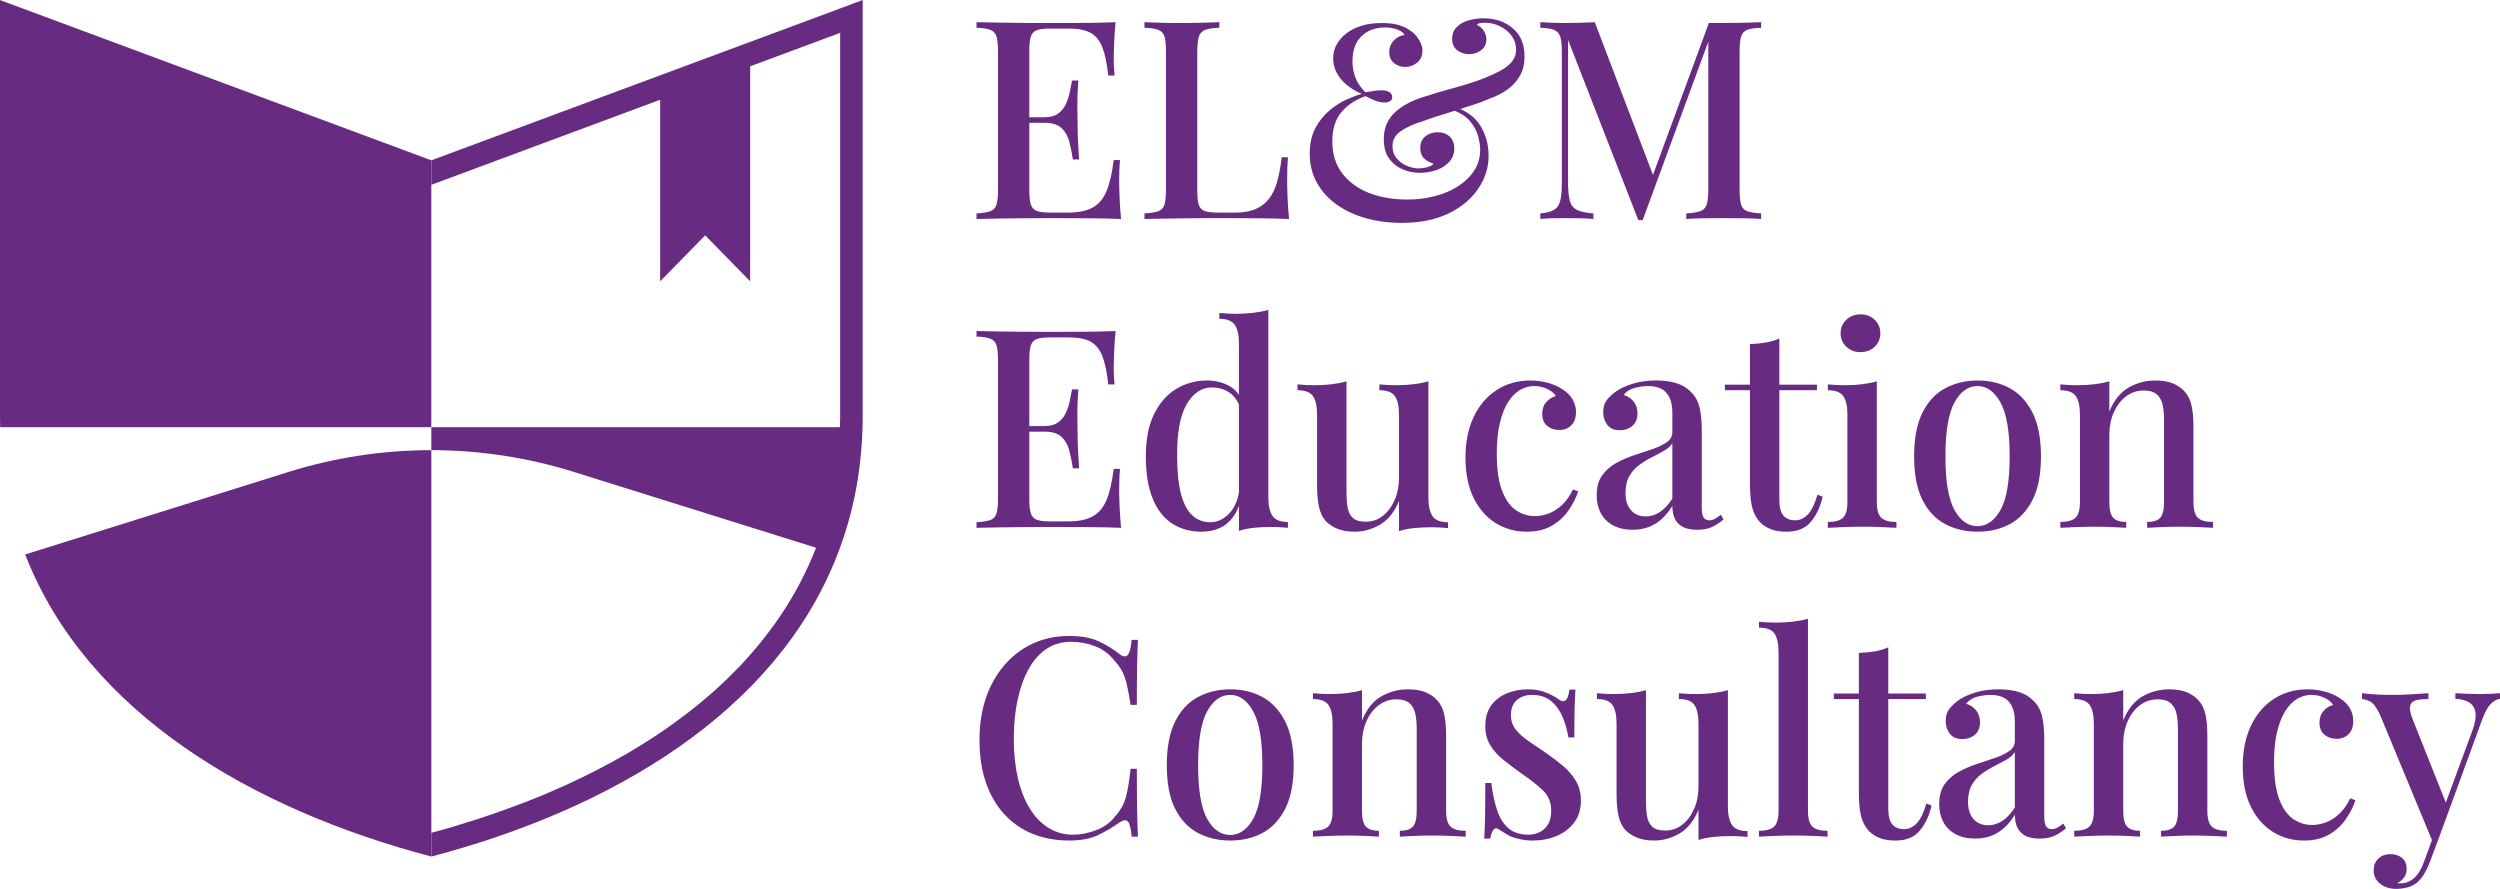 <svg width="180" height="64" viewBox="0 0 180 64" fill="none" xmlns="http://www.w3.org/2000/svg">
<path d="M77.639 5.8C77.587 6.561 77.564 7.141 77.57 7.541C77.577 7.941 77.581 8.309 77.581 8.642C77.581 8.976 77.587 9.342 77.6 9.742C77.613 10.143 77.646 10.723 77.698 11.483H77.247C77.182 11.043 77.097 10.62 76.993 10.213C76.887 9.806 76.702 9.476 76.434 9.222C76.165 8.969 75.751 8.842 75.189 8.842V8.442C75.608 8.442 75.938 8.355 76.178 8.182C76.421 8.008 76.606 7.781 76.737 7.501C76.868 7.221 76.963 6.931 77.022 6.63C77.081 6.331 77.136 6.054 77.188 5.8H77.639ZM77.071 8.842H73.522V8.442H77.071V8.842ZM80.324 1.597C80.272 2.105 80.237 2.595 80.217 3.068C80.198 3.542 80.188 3.906 80.188 4.159C80.188 4.413 80.193 4.652 80.207 4.879C80.22 5.107 80.233 5.293 80.247 5.439H79.796C79.703 4.587 79.563 3.913 79.374 3.418C79.185 2.925 78.903 2.575 78.531 2.368C78.158 2.162 77.639 2.057 76.973 2.057H75.62C75.202 2.057 74.885 2.095 74.669 2.167C74.454 2.241 74.307 2.389 74.229 2.609C74.15 2.829 74.111 3.172 74.111 3.638V13.726C74.111 14.179 74.15 14.519 74.229 14.746C74.307 14.973 74.454 15.123 74.669 15.196C74.885 15.269 75.202 15.306 75.62 15.306H76.894C77.639 15.306 78.23 15.186 78.668 14.946C79.106 14.705 79.439 14.312 79.668 13.765C79.897 13.219 80.07 12.471 80.188 11.524H80.638C80.599 11.911 80.58 12.418 80.58 13.045C80.58 13.312 80.589 13.698 80.609 14.205C80.629 14.712 80.664 15.233 80.716 15.767C80.05 15.74 79.299 15.723 78.463 15.716C77.626 15.71 76.882 15.707 76.227 15.707H75.071C74.601 15.707 74.094 15.71 73.552 15.716C73.009 15.723 72.46 15.729 71.906 15.736C71.35 15.743 70.817 15.753 70.309 15.767V15.367C70.752 15.339 71.085 15.286 71.307 15.206C71.529 15.126 71.677 14.966 71.749 14.726C71.82 14.485 71.856 14.126 71.856 13.645V3.719C71.856 3.226 71.82 2.862 71.749 2.628C71.677 2.395 71.526 2.234 71.298 2.148C71.07 2.061 70.74 2.011 70.309 1.998V1.597C70.817 1.611 71.35 1.621 71.906 1.628C72.46 1.634 73.009 1.641 73.552 1.648C74.094 1.655 74.601 1.657 75.071 1.657H76.227C76.828 1.657 77.512 1.655 78.276 1.648C79.04 1.641 79.723 1.624 80.324 1.597Z" fill="#682B82"/>
<path d="M87.792 1.598V1.998C87.348 2.011 87.011 2.061 86.783 2.148C86.554 2.235 86.4 2.395 86.322 2.628C86.244 2.862 86.205 3.226 86.205 3.718V13.725C86.205 14.178 86.24 14.519 86.313 14.746C86.384 14.972 86.528 15.123 86.744 15.196C86.959 15.27 87.269 15.306 87.675 15.306H88.949C89.511 15.306 89.984 15.226 90.37 15.066C90.755 14.905 91.078 14.666 91.341 14.345C91.602 14.025 91.804 13.611 91.948 13.104C92.091 12.598 92.203 12.004 92.281 11.324H92.731C92.692 11.75 92.674 12.312 92.674 13.005C92.674 13.271 92.683 13.662 92.703 14.175C92.722 14.689 92.758 15.22 92.81 15.766C92.144 15.74 91.393 15.723 90.556 15.716C89.72 15.71 88.975 15.706 88.321 15.706H87.165C86.695 15.706 86.188 15.71 85.646 15.716C85.103 15.723 84.554 15.73 84 15.737C83.443 15.744 82.911 15.754 82.402 15.766V15.366C82.846 15.34 83.179 15.287 83.401 15.206C83.623 15.126 83.771 14.966 83.843 14.726C83.914 14.486 83.95 14.125 83.95 13.646V3.718C83.95 3.226 83.914 2.862 83.843 2.628C83.771 2.395 83.62 2.235 83.392 2.148C83.163 2.061 82.833 2.011 82.402 1.998V1.598C82.702 1.611 83.091 1.625 83.569 1.637C84.045 1.651 84.558 1.658 85.107 1.658C85.603 1.658 86.096 1.651 86.587 1.637C87.077 1.625 87.479 1.611 87.792 1.598Z" fill="#682B82"/>
<path d="M106.807 1.318C107.656 1.318 108.362 1.558 108.925 2.038C109.486 2.519 109.767 3.192 109.767 4.059C109.767 4.593 109.659 5.053 109.443 5.44C109.228 5.827 108.927 6.16 108.541 6.44C108.157 6.721 107.709 6.947 107.199 7.121C106.937 7.241 106.598 7.372 106.18 7.511C105.762 7.652 105.317 7.795 104.846 7.942C104.377 8.088 103.929 8.229 103.505 8.362C103.079 8.495 102.73 8.616 102.456 8.722C101.802 8.922 101.273 9.159 100.867 9.432C100.462 9.707 100.26 10.07 100.26 10.523C100.26 10.87 100.361 11.164 100.564 11.403C100.766 11.644 101.015 11.824 101.308 11.944C101.603 12.065 101.887 12.125 102.161 12.125C102.266 12.125 102.397 12.111 102.554 12.084C102.71 12.058 102.85 12.018 102.975 11.964C103.099 11.912 103.173 11.845 103.2 11.764C102.951 11.711 102.732 11.594 102.544 11.414C102.354 11.233 102.259 10.977 102.259 10.643C102.259 10.296 102.38 10.023 102.621 9.822C102.864 9.623 103.161 9.523 103.513 9.523C103.88 9.523 104.171 9.63 104.387 9.843C104.602 10.056 104.71 10.336 104.71 10.683C104.71 11.071 104.585 11.398 104.337 11.664C104.089 11.931 103.774 12.128 103.396 12.254C103.017 12.381 102.625 12.445 102.22 12.445C101.802 12.445 101.394 12.362 100.995 12.194C100.596 12.027 100.27 11.768 100.015 11.414C99.76 11.061 99.633 10.597 99.633 10.023C99.633 9.477 99.756 9.006 100.005 8.612C100.253 8.219 100.623 7.875 101.113 7.581C101.603 7.289 102.194 7.048 102.887 6.861C103.239 6.741 103.661 6.614 104.151 6.481C104.641 6.347 105.141 6.205 105.651 6.05C106.161 5.897 106.631 5.727 107.062 5.54C107.807 5.247 108.342 4.947 108.669 4.639C108.996 4.333 109.159 3.986 109.159 3.599C109.159 3.213 109.055 2.876 108.846 2.589C108.637 2.302 108.359 2.072 108.012 1.898C107.666 1.725 107.297 1.637 106.905 1.637C106.761 1.637 106.641 1.648 106.543 1.668C106.444 1.688 106.376 1.732 106.337 1.797C106.558 1.891 106.728 2.038 106.846 2.238C106.964 2.438 107.023 2.632 107.023 2.819C107.023 3.153 106.898 3.416 106.651 3.608C106.402 3.802 106.107 3.899 105.768 3.899C105.454 3.899 105.173 3.806 104.925 3.619C104.676 3.433 104.553 3.158 104.553 2.799C104.553 2.452 104.664 2.168 104.885 1.948C105.109 1.728 105.392 1.568 105.739 1.467C106.085 1.367 106.442 1.318 106.807 1.318ZM99.495 1.658C99.992 1.658 100.4 1.708 100.721 1.807C101.041 1.908 101.312 2.038 101.534 2.199C101.717 2.318 101.87 2.458 101.995 2.618C102.119 2.778 102.22 2.945 102.298 3.119C102.377 3.292 102.416 3.472 102.416 3.66C102.416 4.019 102.289 4.303 102.034 4.51C101.779 4.717 101.495 4.82 101.182 4.82C100.867 4.82 100.596 4.727 100.367 4.54C100.139 4.353 100.025 4.086 100.025 3.739C100.025 3.433 100.13 3.162 100.338 2.928C100.547 2.696 100.808 2.558 101.123 2.519C101.057 2.371 100.897 2.245 100.643 2.139C100.387 2.031 100.076 1.978 99.711 1.978C99.031 1.978 98.472 2.185 98.036 2.598C97.597 3.012 97.378 3.626 97.378 4.44C97.378 4.787 97.44 5.146 97.565 5.521C97.689 5.894 97.933 6.268 98.3 6.641C98.522 6.601 98.741 6.567 98.957 6.541C99.172 6.514 99.345 6.501 99.476 6.501C99.711 6.501 99.897 6.545 100.034 6.631C100.172 6.718 100.241 6.841 100.241 7.001C100.241 7.121 100.187 7.215 100.083 7.281C99.978 7.348 99.849 7.382 99.691 7.382C99.443 7.382 99.189 7.325 98.928 7.212C98.665 7.098 98.463 7.001 98.319 6.921C97.6 7.174 97.022 7.559 96.585 8.071C96.146 8.585 95.928 9.289 95.928 10.183C95.928 11.09 96.163 11.854 96.634 12.474C97.104 13.094 97.745 13.565 98.554 13.886C99.364 14.206 100.293 14.366 101.338 14.366C102.017 14.366 102.671 14.285 103.298 14.125C103.926 13.965 104.484 13.728 104.974 13.415C105.464 13.102 105.853 12.725 106.141 12.285C106.428 11.845 106.572 11.338 106.572 10.764C106.572 10.523 106.526 10.216 106.435 9.843C106.343 9.47 106.151 9.102 105.856 8.742C105.562 8.382 105.109 8.095 104.494 7.882L104.69 7.681C105.565 7.961 106.2 8.422 106.592 9.063C106.984 9.702 107.179 10.424 107.179 11.224C107.179 12.065 106.928 12.855 106.425 13.596C105.922 14.335 105.206 14.929 104.279 15.376C103.35 15.823 102.233 16.047 100.926 16.047C99.999 16.047 99.133 15.933 98.329 15.706C97.526 15.479 96.823 15.149 96.222 14.716C95.621 14.283 95.151 13.759 94.811 13.144C94.471 12.532 94.301 11.838 94.301 11.063C94.301 10.331 94.442 9.707 94.722 9.193C95.003 8.679 95.353 8.252 95.772 7.911C96.189 7.571 96.607 7.311 97.026 7.131C97.444 6.951 97.783 6.828 98.044 6.761C97.614 6.574 97.245 6.351 96.938 6.09C96.63 5.83 96.395 5.538 96.231 5.21C96.068 4.883 95.986 4.546 95.986 4.199C95.986 3.839 96.072 3.506 96.242 3.199C96.412 2.892 96.65 2.622 96.957 2.388C97.263 2.155 97.63 1.975 98.055 1.848C98.479 1.721 98.96 1.658 99.495 1.658Z" fill="#682B82"/>
<path d="M126.8 1.598V1.998C126.356 2.012 126.023 2.061 125.8 2.148C125.578 2.235 125.431 2.395 125.359 2.629C125.287 2.862 125.252 3.226 125.252 3.718V13.646C125.252 14.125 125.287 14.486 125.359 14.726C125.431 14.966 125.578 15.126 125.8 15.206C126.023 15.287 126.356 15.34 126.8 15.366V15.766C126.474 15.74 126.068 15.723 125.585 15.716C125.102 15.71 124.611 15.706 124.115 15.706C123.565 15.706 123.049 15.71 122.566 15.716C122.082 15.723 121.697 15.74 121.409 15.766V15.366C121.853 15.34 122.19 15.287 122.419 15.206C122.648 15.126 122.801 14.966 122.88 14.726C122.958 14.486 122.998 14.125 122.998 13.646V2.699L123.095 2.739L118.273 15.847H117.96L112.902 2.878V13.125C112.902 13.685 112.941 14.122 113.02 14.436C113.099 14.749 113.269 14.972 113.53 15.106C113.791 15.24 114.189 15.326 114.725 15.366V15.766C114.477 15.74 114.159 15.723 113.775 15.716C113.389 15.71 113.026 15.706 112.686 15.706C112.36 15.706 112.033 15.71 111.707 15.716C111.38 15.723 111.111 15.74 110.902 15.766V15.366C111.334 15.326 111.66 15.243 111.883 15.117C112.104 14.989 112.255 14.773 112.334 14.466C112.412 14.159 112.451 13.739 112.451 13.204V3.718C112.451 3.226 112.412 2.862 112.334 2.629C112.255 2.395 112.104 2.235 111.883 2.148C111.66 2.061 111.334 2.012 110.902 1.998V1.598C111.111 1.611 111.38 1.625 111.707 1.637C112.033 1.651 112.36 1.658 112.686 1.658C113.065 1.658 113.447 1.651 113.833 1.637C114.218 1.625 114.549 1.611 114.824 1.598L119.155 12.965L118.783 13.225L123.037 1.658H123.565H124.115C124.611 1.658 125.102 1.651 125.585 1.637C126.068 1.625 126.474 1.611 126.8 1.598Z" fill="#682B82"/>
<path d="M77.639 28.036C77.587 28.797 77.564 29.377 77.57 29.777C77.577 30.177 77.581 30.545 77.581 30.878C77.581 31.212 77.587 31.578 77.6 31.978C77.613 32.379 77.646 32.959 77.698 33.719H77.247C77.182 33.279 77.097 32.856 76.993 32.449C76.887 32.042 76.702 31.712 76.434 31.459C76.165 31.205 75.751 31.078 75.189 31.078V30.677C75.608 30.677 75.938 30.591 76.178 30.418C76.421 30.244 76.606 30.017 76.737 29.737C76.868 29.457 76.963 29.167 77.022 28.867C77.081 28.567 77.136 28.29 77.188 28.036H77.639ZM77.071 31.078H73.522V30.677H77.071V31.078ZM80.324 23.833C80.272 24.341 80.237 24.831 80.217 25.304C80.198 25.778 80.188 26.142 80.188 26.395C80.188 26.649 80.193 26.888 80.207 27.115C80.22 27.343 80.233 27.529 80.247 27.675H79.796C79.703 26.823 79.563 26.149 79.374 25.654C79.185 25.161 78.903 24.811 78.531 24.604C78.158 24.398 77.639 24.294 76.973 24.294H75.62C75.202 24.294 74.885 24.331 74.669 24.404C74.454 24.477 74.307 24.625 74.229 24.845C74.15 25.065 74.111 25.408 74.111 25.875V35.962C74.111 36.415 74.15 36.755 74.229 36.981C74.307 37.209 74.454 37.359 74.669 37.432C74.885 37.505 75.202 37.542 75.62 37.542H76.894C77.639 37.542 78.23 37.422 78.668 37.182C79.106 36.941 79.439 36.549 79.668 36.001C79.897 35.455 80.07 34.707 80.188 33.76H80.638C80.599 34.147 80.58 34.654 80.58 35.281C80.58 35.547 80.589 35.934 80.609 36.441C80.629 36.948 80.664 37.469 80.716 38.003C80.05 37.976 79.299 37.959 78.463 37.953C77.626 37.946 76.882 37.942 76.227 37.942H75.071C74.601 37.942 74.094 37.946 73.552 37.953C73.009 37.959 72.46 37.965 71.906 37.972C71.35 37.979 70.817 37.989 70.309 38.003V37.603C70.752 37.575 71.085 37.522 71.307 37.441C71.529 37.362 71.677 37.202 71.749 36.962C71.82 36.721 71.856 36.362 71.856 35.881V25.955C71.856 25.462 71.82 25.098 71.749 24.864C71.677 24.631 71.526 24.47 71.298 24.384C71.07 24.297 70.74 24.247 70.309 24.235V23.833C70.817 23.847 71.35 23.857 71.906 23.864C72.46 23.87 73.009 23.877 73.552 23.884C74.094 23.891 74.601 23.893 75.071 23.893H76.227C76.828 23.893 77.512 23.891 78.276 23.884C79.04 23.877 79.723 23.86 80.324 23.833Z" fill="#682B82"/>
<path d="M91.32 22.313V35.822C91.32 36.421 91.422 36.865 91.625 37.152C91.827 37.439 92.196 37.582 92.731 37.582V38.002C92.327 37.963 91.921 37.942 91.516 37.942C91.072 37.942 90.657 37.963 90.272 38.002C89.886 38.042 89.53 38.116 89.203 38.222V24.715C89.203 24.114 89.102 23.67 88.9 23.383C88.697 23.096 88.328 22.954 87.792 22.954V22.533C88.21 22.573 88.615 22.593 89.008 22.593C89.439 22.593 89.85 22.57 90.242 22.523C90.634 22.476 90.994 22.406 91.32 22.313ZM86.91 27.396C87.485 27.396 88.011 27.523 88.488 27.776C88.965 28.03 89.301 28.456 89.498 29.056L89.262 29.277C89.079 28.797 88.811 28.446 88.459 28.226C88.106 28.006 87.707 27.896 87.262 27.896C86.518 27.896 85.91 28.3 85.439 29.107C84.969 29.914 84.741 31.158 84.754 32.839C84.754 33.947 84.845 34.851 85.028 35.55C85.211 36.251 85.482 36.769 85.842 37.102C86.2 37.435 86.636 37.602 87.146 37.602C87.654 37.602 88.115 37.382 88.527 36.942C88.939 36.502 89.184 35.868 89.262 35.041L89.439 35.461C89.308 36.368 88.994 37.066 88.498 37.552C88.001 38.039 87.335 38.282 86.498 38.282C85.701 38.282 84.998 38.085 84.391 37.692C83.783 37.299 83.315 36.698 82.99 35.891C82.662 35.084 82.5 34.067 82.5 32.839C82.5 31.625 82.699 30.615 83.098 29.807C83.495 29.001 84.029 28.396 84.695 27.996C85.362 27.596 86.099 27.396 86.91 27.396Z" fill="#682B82"/>
<path d="M102.846 27.456V35.842C102.846 36.442 102.947 36.885 103.15 37.172C103.353 37.459 103.721 37.602 104.257 37.602V38.023C103.853 37.982 103.447 37.963 103.042 37.963C102.611 37.963 102.2 37.982 101.807 38.023C101.415 38.062 101.055 38.136 100.729 38.243V36.062C100.402 36.861 99.948 37.432 99.367 37.772C98.786 38.112 98.174 38.282 97.534 38.282C97.051 38.282 96.638 38.212 96.299 38.073C95.96 37.932 95.679 37.749 95.457 37.523C95.221 37.256 95.058 36.912 94.966 36.492C94.874 36.072 94.829 35.541 94.829 34.9V29.857C94.829 29.257 94.731 28.814 94.534 28.527C94.339 28.24 93.967 28.097 93.418 28.097V27.676C93.836 27.716 94.241 27.736 94.633 27.736C95.064 27.736 95.475 27.713 95.868 27.666C96.26 27.619 96.62 27.549 96.946 27.456V35.461C96.946 35.849 96.972 36.201 97.024 36.522C97.076 36.842 97.201 37.095 97.397 37.282C97.593 37.469 97.907 37.562 98.338 37.562C98.795 37.562 99.204 37.422 99.562 37.142C99.922 36.861 100.207 36.481 100.415 36.002C100.624 35.521 100.729 34.981 100.729 34.38V29.857C100.729 29.257 100.631 28.814 100.435 28.527C100.239 28.24 99.867 28.097 99.318 28.097V27.676C99.736 27.716 100.141 27.736 100.533 27.736C100.964 27.736 101.376 27.713 101.769 27.666C102.161 27.619 102.519 27.549 102.846 27.456Z" fill="#682B82"/>
<path d="M110.178 27.396C110.623 27.396 111.047 27.453 111.452 27.566C111.857 27.679 112.21 27.836 112.511 28.037C112.824 28.236 113.063 28.477 113.227 28.757C113.39 29.037 113.472 29.344 113.472 29.678C113.472 30.078 113.36 30.391 113.138 30.618C112.916 30.845 112.629 30.958 112.276 30.958C111.924 30.958 111.629 30.858 111.394 30.658C111.158 30.458 111.04 30.171 111.04 29.798C111.04 29.451 111.139 29.167 111.335 28.947C111.531 28.726 111.759 28.583 112.021 28.516C111.904 28.317 111.698 28.147 111.404 28.006C111.109 27.866 110.793 27.796 110.453 27.796C110.099 27.796 109.763 27.889 109.443 28.076C109.123 28.264 108.839 28.55 108.591 28.937C108.342 29.324 108.143 29.824 107.993 30.438C107.842 31.051 107.768 31.792 107.768 32.659C107.768 33.78 107.894 34.67 108.15 35.331C108.404 35.992 108.741 36.461 109.159 36.741C109.577 37.021 110.028 37.162 110.512 37.162C110.825 37.162 111.148 37.102 111.482 36.982C111.815 36.861 112.136 36.662 112.442 36.382C112.749 36.102 113.021 35.721 113.255 35.241L113.629 35.381C113.484 35.821 113.259 36.268 112.952 36.722C112.644 37.175 112.243 37.549 111.747 37.842C111.249 38.136 110.643 38.282 109.924 38.282C109.101 38.282 108.355 38.076 107.689 37.662C107.022 37.249 106.493 36.645 106.101 35.851C105.709 35.057 105.514 34.087 105.514 32.94C105.514 31.819 105.713 30.841 106.111 30.008C106.509 29.174 107.061 28.53 107.768 28.076C108.473 27.623 109.276 27.396 110.178 27.396Z" fill="#682B82"/>
<path d="M118.489 37.182C118.855 37.182 119.198 37.075 119.518 36.862C119.839 36.649 120.135 36.328 120.41 35.901V31.918C120.267 32.133 120.058 32.315 119.783 32.469C119.509 32.623 119.215 32.779 118.9 32.939C118.587 33.099 118.289 33.283 118.008 33.49C117.727 33.697 117.496 33.96 117.313 34.281C117.129 34.6 117.038 35.008 117.038 35.501C117.038 36.022 117.169 36.432 117.43 36.731C117.692 37.032 118.045 37.182 118.489 37.182ZM117.548 38.142C116.999 38.142 116.528 38.036 116.136 37.823C115.744 37.609 115.451 37.316 115.254 36.941C115.059 36.568 114.961 36.141 114.961 35.661C114.961 35.075 115.091 34.597 115.353 34.23C115.614 33.863 115.951 33.566 116.362 33.339C116.774 33.112 117.212 32.923 117.676 32.769C118.139 32.616 118.577 32.469 118.989 32.329C119.4 32.189 119.74 32.026 120.008 31.839C120.275 31.652 120.41 31.406 120.41 31.098V29.737C120.41 29.256 120.334 28.874 120.184 28.587C120.034 28.3 119.832 28.096 119.577 27.976C119.322 27.856 119.018 27.796 118.666 27.796C118.365 27.796 118.045 27.84 117.705 27.926C117.365 28.013 117.097 28.183 116.902 28.436C117.188 28.517 117.427 28.674 117.617 28.907C117.806 29.141 117.9 29.43 117.9 29.777C117.9 30.151 117.78 30.445 117.538 30.658C117.296 30.872 116.993 30.978 116.627 30.978C116.222 30.978 115.921 30.848 115.725 30.588C115.53 30.327 115.431 30.024 115.431 29.677C115.431 29.317 115.519 29.024 115.695 28.797C115.872 28.57 116.104 28.357 116.392 28.156C116.705 27.943 117.107 27.763 117.597 27.616C118.087 27.469 118.632 27.395 119.235 27.395C119.796 27.395 120.283 27.46 120.694 27.586C121.106 27.713 121.449 27.916 121.723 28.196C122.05 28.503 122.265 28.887 122.371 29.347C122.475 29.808 122.527 30.364 122.527 31.018V36.541C122.527 36.876 122.569 37.113 122.654 37.252C122.739 37.393 122.879 37.462 123.076 37.462C123.206 37.462 123.334 37.429 123.458 37.362C123.583 37.295 123.729 37.195 123.899 37.062L124.095 37.402C123.82 37.629 123.544 37.809 123.263 37.942C122.982 38.075 122.625 38.142 122.194 38.142C121.775 38.142 121.436 38.075 121.174 37.942C120.913 37.809 120.72 37.616 120.596 37.362C120.472 37.109 120.41 36.795 120.41 36.421C120.07 36.982 119.666 37.409 119.195 37.702C118.725 37.996 118.176 38.142 117.548 38.142Z" fill="#682B82"/>
<path d="M128.114 24.374V27.696H130.819V28.096H128.114V35.961C128.114 36.508 128.211 36.895 128.407 37.122C128.604 37.349 128.885 37.462 129.25 37.462C129.59 37.462 129.894 37.322 130.162 37.042C130.43 36.762 130.662 36.288 130.858 35.621L131.23 35.761C131.073 36.468 130.795 37.065 130.398 37.553C129.999 38.039 129.413 38.283 128.642 38.283C128.198 38.283 127.826 38.225 127.525 38.113C127.225 37.999 126.963 37.835 126.742 37.622C126.454 37.316 126.257 36.948 126.153 36.522C126.049 36.094 125.996 35.528 125.996 34.821V28.096H124.193V27.696H125.996V24.774C126.401 24.761 126.781 24.724 127.133 24.664C127.486 24.604 127.813 24.508 128.114 24.374Z" fill="#682B82"/>
<path d="M133.955 22.633C134.36 22.633 134.701 22.763 134.975 23.023C135.249 23.284 135.386 23.607 135.386 23.994C135.386 24.381 135.249 24.704 134.975 24.965C134.701 25.224 134.36 25.355 133.955 25.355C133.55 25.355 133.21 25.224 132.935 24.965C132.661 24.704 132.524 24.381 132.524 23.994C132.524 23.607 132.661 23.284 132.935 23.023C133.21 22.763 133.55 22.633 133.955 22.633ZM135.132 27.456V36.142C135.132 36.702 135.239 37.082 135.455 37.282C135.67 37.482 136.033 37.582 136.543 37.582V38.003C136.32 37.989 135.977 37.972 135.514 37.953C135.049 37.932 134.576 37.922 134.092 37.922C133.634 37.922 133.164 37.932 132.681 37.953C132.198 37.972 131.838 37.989 131.604 38.003V37.582C132.112 37.582 132.476 37.482 132.691 37.282C132.907 37.082 133.014 36.702 133.014 36.142V29.857C133.014 29.257 132.917 28.814 132.72 28.527C132.524 28.24 132.152 28.096 131.604 28.096V27.676C132.021 27.716 132.427 27.736 132.819 27.736C133.262 27.736 133.678 27.713 134.063 27.666C134.449 27.62 134.804 27.549 135.132 27.456Z" fill="#682B82"/>
<path d="M142.383 27.796C141.703 27.796 141.149 28.193 140.717 28.987C140.286 29.781 140.07 31.071 140.07 32.859C140.07 34.647 140.286 35.931 140.717 36.711C141.149 37.492 141.703 37.882 142.383 37.882C143.05 37.882 143.602 37.492 144.04 36.711C144.477 35.931 144.696 34.647 144.696 32.859C144.696 31.071 144.477 29.781 144.04 28.987C143.602 28.193 143.05 27.796 142.383 27.796ZM142.383 27.396C143.259 27.396 144.036 27.583 144.716 27.956C145.395 28.33 145.938 28.916 146.344 29.717C146.748 30.518 146.95 31.566 146.95 32.859C146.95 34.154 146.748 35.197 146.344 35.991C145.938 36.785 145.395 37.366 144.716 37.732C144.036 38.1 143.259 38.282 142.383 38.282C141.521 38.282 140.744 38.1 140.05 37.732C139.357 37.366 138.813 36.785 138.414 35.991C138.015 35.197 137.816 34.154 137.816 32.859C137.816 31.566 138.015 30.518 138.414 29.717C138.813 28.916 139.357 28.33 140.05 27.956C140.744 27.583 141.521 27.396 142.383 27.396Z" fill="#682B82"/>
<path d="M155.165 27.396C155.688 27.396 156.116 27.466 156.449 27.606C156.782 27.746 157.06 27.936 157.282 28.176C157.517 28.43 157.684 28.757 157.782 29.157C157.88 29.558 157.929 30.097 157.929 30.778V36.141C157.929 36.701 158.036 37.081 158.252 37.282C158.467 37.482 158.831 37.581 159.339 37.581V38.002C159.118 37.99 158.772 37.973 158.301 37.952C157.831 37.932 157.366 37.923 156.91 37.923C156.464 37.923 156.024 37.932 155.586 37.952C155.148 37.973 154.818 37.99 154.596 38.002V37.581C155.04 37.581 155.355 37.482 155.537 37.282C155.72 37.081 155.811 36.701 155.811 36.141V30.218C155.811 29.831 155.779 29.48 155.713 29.167C155.648 28.853 155.511 28.6 155.302 28.406C155.092 28.213 154.779 28.116 154.361 28.116C153.877 28.116 153.449 28.257 153.077 28.537C152.704 28.817 152.411 29.2 152.195 29.687C151.98 30.174 151.872 30.718 151.872 31.319V36.141C151.872 36.701 151.966 37.081 152.155 37.282C152.345 37.482 152.655 37.581 153.087 37.581V38.002C152.877 37.99 152.561 37.973 152.136 37.952C151.711 37.932 151.27 37.923 150.813 37.923C150.369 37.923 149.905 37.932 149.421 37.952C148.938 37.973 148.578 37.99 148.344 38.002V37.581C148.853 37.581 149.216 37.482 149.431 37.282C149.647 37.081 149.755 36.701 149.755 36.141V29.857C149.755 29.257 149.657 28.814 149.46 28.527C149.265 28.24 148.893 28.097 148.344 28.097V27.676C148.761 27.716 149.167 27.736 149.559 27.736C150.002 27.736 150.418 27.713 150.803 27.666C151.189 27.619 151.545 27.549 151.872 27.456V29.637C152.211 28.81 152.678 28.229 153.273 27.896C153.868 27.562 154.498 27.396 155.165 27.396Z" fill="#682B82"/>
<path d="M76.992 45.789C77.854 45.789 78.563 45.92 79.118 46.179C79.674 46.439 80.167 46.743 80.599 47.09C80.86 47.291 81.059 47.314 81.197 47.16C81.334 47.007 81.429 46.643 81.481 46.069H81.932C81.906 46.576 81.886 47.187 81.873 47.901C81.86 48.614 81.853 49.565 81.853 50.752H81.402C81.311 50.166 81.222 49.685 81.138 49.312C81.052 48.938 80.941 48.618 80.805 48.351C80.667 48.084 80.481 47.824 80.246 47.571C79.867 47.09 79.403 46.743 78.854 46.53C78.305 46.317 77.724 46.21 77.11 46.21C76.443 46.21 75.856 46.38 75.346 46.721C74.836 47.061 74.408 47.544 74.062 48.171C73.715 48.798 73.451 49.539 73.267 50.393C73.085 51.247 72.993 52.18 72.993 53.194C72.993 54.234 73.092 55.179 73.287 56.026C73.483 56.873 73.767 57.6 74.141 58.207C74.513 58.814 74.964 59.281 75.492 59.608C76.021 59.935 76.613 60.098 77.266 60.098C77.802 60.098 78.357 59.989 78.933 59.768C79.507 59.548 79.965 59.211 80.305 58.757C80.67 58.358 80.922 57.907 81.059 57.406C81.197 56.906 81.311 56.222 81.402 55.355H81.853C81.853 56.583 81.86 57.573 81.873 58.327C81.886 59.081 81.906 59.718 81.932 60.238H81.481C81.429 59.666 81.34 59.305 81.216 59.157C81.092 59.011 80.886 59.03 80.599 59.218C80.115 59.565 79.603 59.868 79.061 60.128C78.517 60.389 77.822 60.518 76.972 60.518C75.679 60.518 74.548 60.231 73.582 59.658C72.614 59.085 71.863 58.257 71.328 57.176C70.791 56.095 70.523 54.794 70.523 53.273C70.523 51.78 70.801 50.472 71.357 49.352C71.912 48.231 72.673 47.358 73.641 46.73C74.607 46.103 75.725 45.789 76.992 45.789Z" fill="#682B82"/>
<path d="M88.577 50.032C87.897 50.032 87.342 50.429 86.91 51.223C86.479 52.017 86.264 53.307 86.264 55.095C86.264 56.883 86.479 58.167 86.91 58.948C87.342 59.728 87.897 60.118 88.577 60.118C89.243 60.118 89.795 59.728 90.233 58.948C90.671 58.167 90.889 56.883 90.889 55.095C90.889 53.307 90.671 52.017 90.233 51.223C89.795 50.429 89.243 50.032 88.577 50.032ZM88.577 49.632C89.452 49.632 90.23 49.819 90.909 50.192C91.588 50.566 92.132 51.153 92.537 51.953C92.941 52.754 93.144 53.801 93.144 55.095C93.144 56.389 92.941 57.434 92.537 58.227C92.132 59.021 91.588 59.602 90.909 59.968C90.23 60.335 89.452 60.518 88.577 60.518C87.715 60.518 86.937 60.335 86.244 59.968C85.551 59.602 85.006 59.021 84.607 58.227C84.209 57.434 84.01 56.389 84.01 55.095C84.01 53.801 84.209 52.754 84.607 51.953C85.006 51.153 85.551 50.566 86.244 50.192C86.937 49.819 87.715 49.632 88.577 49.632Z" fill="#682B82"/>
<path d="M101.356 49.632C101.879 49.632 102.307 49.701 102.64 49.842C102.973 49.983 103.251 50.172 103.473 50.412C103.709 50.666 103.876 50.993 103.973 51.393C104.071 51.794 104.12 52.334 104.12 53.014V58.377C104.12 58.938 104.228 59.318 104.443 59.518C104.659 59.718 105.022 59.818 105.531 59.818V60.239C105.31 60.225 104.963 60.208 104.492 60.189C104.022 60.168 103.558 60.158 103.101 60.158C102.657 60.158 102.216 60.168 101.777 60.189C101.339 60.208 101.009 60.225 100.787 60.239V59.818C101.232 59.818 101.546 59.718 101.728 59.518C101.911 59.318 102.003 58.938 102.003 58.377V52.454C102.003 52.067 101.97 51.717 101.905 51.402C101.839 51.089 101.703 50.835 101.494 50.642C101.284 50.449 100.971 50.352 100.553 50.352C100.068 50.352 99.641 50.493 99.269 50.773C98.897 51.053 98.602 51.436 98.387 51.923C98.171 52.411 98.063 52.954 98.063 53.554V58.377C98.063 58.938 98.158 59.318 98.347 59.518C98.537 59.718 98.847 59.818 99.279 59.818V60.239C99.069 60.225 98.752 60.208 98.328 60.189C97.902 60.168 97.462 60.158 97.005 60.158C96.56 60.158 96.096 60.168 95.613 60.189C95.129 60.208 94.77 60.225 94.535 60.239V59.818C95.044 59.818 95.407 59.718 95.623 59.518C95.838 59.318 95.946 58.938 95.946 58.377V52.093C95.946 51.493 95.848 51.05 95.652 50.763C95.456 50.476 95.084 50.332 94.535 50.332V49.912C94.953 49.952 95.358 49.972 95.751 49.972C96.194 49.972 96.609 49.95 96.995 49.902C97.38 49.855 97.737 49.785 98.063 49.692V51.873C98.402 51.046 98.87 50.466 99.464 50.132C100.06 49.799 100.689 49.632 101.356 49.632Z" fill="#682B82"/>
<path d="M110.001 49.632C110.523 49.632 110.978 49.715 111.363 49.882C111.749 50.049 112.026 50.199 112.196 50.332C112.627 50.679 112.895 50.452 113.001 49.651H113.432C113.405 50.026 113.386 50.476 113.373 51.003C113.359 51.531 113.353 52.227 113.353 53.094H112.922C112.844 52.6 112.71 52.12 112.521 51.653C112.331 51.186 112.056 50.799 111.698 50.493C111.338 50.185 110.87 50.032 110.296 50.032C109.865 50.032 109.505 50.156 109.217 50.402C108.929 50.649 108.786 51.012 108.786 51.493C108.786 51.894 108.904 52.24 109.139 52.534C109.374 52.827 109.678 53.101 110.05 53.354C110.422 53.608 110.824 53.882 111.255 54.174C111.739 54.509 112.174 54.839 112.56 55.165C112.944 55.492 113.252 55.856 113.481 56.257C113.709 56.656 113.824 57.123 113.824 57.657C113.824 58.271 113.664 58.791 113.344 59.218C113.023 59.645 112.602 59.968 112.079 60.188C111.557 60.408 110.981 60.519 110.355 60.519C110.04 60.519 109.747 60.488 109.471 60.429C109.197 60.369 108.943 60.292 108.707 60.199C108.564 60.118 108.424 60.035 108.286 59.948C108.149 59.862 108.015 59.778 107.884 59.697C107.754 59.604 107.636 59.618 107.532 59.738C107.426 59.858 107.348 60.072 107.296 60.379H106.865C106.891 59.952 106.911 59.431 106.924 58.817C106.936 58.204 106.943 57.389 106.943 56.376H107.375C107.466 57.109 107.603 57.757 107.786 58.317C107.969 58.877 108.241 59.315 108.599 59.628C108.959 59.941 109.452 60.098 110.08 60.098C110.328 60.098 110.576 60.042 110.824 59.928C111.072 59.815 111.279 59.632 111.442 59.378C111.605 59.125 111.686 58.785 111.686 58.357C111.686 57.77 111.488 57.286 111.089 56.906C110.691 56.526 110.178 56.123 109.55 55.695C109.106 55.375 108.685 55.059 108.286 54.745C107.887 54.432 107.564 54.078 107.316 53.684C107.067 53.291 106.943 52.821 106.943 52.273C106.943 51.673 107.084 51.18 107.365 50.792C107.645 50.406 108.022 50.115 108.492 49.922C108.963 49.728 109.465 49.632 110.001 49.632Z" fill="#682B82"/>
<path d="M124.409 49.692V58.078C124.409 58.678 124.51 59.121 124.713 59.408C124.915 59.695 125.284 59.838 125.819 59.838V60.258C125.415 60.218 125.01 60.198 124.604 60.198C124.173 60.198 123.762 60.218 123.37 60.258C122.978 60.298 122.618 60.372 122.291 60.479V58.298C121.965 59.097 121.51 59.668 120.929 60.008C120.348 60.348 119.736 60.518 119.096 60.518C118.613 60.518 118.201 60.448 117.861 60.308C117.522 60.168 117.241 59.985 117.019 59.758C116.783 59.492 116.62 59.148 116.529 58.727C116.437 58.308 116.391 57.777 116.391 57.136V52.093C116.391 51.493 116.294 51.049 116.097 50.762C115.901 50.475 115.529 50.333 114.98 50.333V49.912C115.398 49.953 115.804 49.972 116.196 49.972C116.627 49.972 117.038 49.949 117.43 49.902C117.822 49.855 118.182 49.785 118.509 49.692V57.697C118.509 58.084 118.534 58.437 118.586 58.758C118.639 59.078 118.763 59.331 118.96 59.518C119.155 59.705 119.47 59.798 119.901 59.798C120.357 59.798 120.766 59.657 121.125 59.377C121.485 59.097 121.769 58.717 121.978 58.237C122.187 57.757 122.291 57.217 122.291 56.616V52.093C122.291 51.493 122.193 51.049 121.998 50.762C121.801 50.475 121.429 50.333 120.88 50.333V49.912C121.298 49.953 121.704 49.972 122.096 49.972C122.527 49.972 122.939 49.949 123.331 49.902C123.723 49.855 124.082 49.785 124.409 49.692Z" fill="#682B82"/>
<path d="M130.173 44.549V58.377C130.173 58.937 130.28 59.317 130.496 59.518C130.711 59.718 131.075 59.818 131.584 59.818V60.238C131.361 60.226 131.016 60.209 130.545 60.188C130.075 60.168 129.604 60.158 129.134 60.158C128.663 60.158 128.19 60.168 127.713 60.188C127.236 60.209 126.88 60.226 126.645 60.238V59.818C127.154 59.818 127.517 59.718 127.732 59.518C127.948 59.317 128.055 58.937 128.055 58.377V46.95C128.055 46.35 127.958 45.906 127.762 45.619C127.565 45.332 127.193 45.189 126.645 45.189V44.769C127.062 44.809 127.468 44.829 127.86 44.829C128.291 44.829 128.702 44.806 129.094 44.758C129.486 44.712 129.846 44.642 130.173 44.549Z" fill="#682B82"/>
<path d="M135.955 46.61V49.932H138.661V50.332H135.955V58.198C135.955 58.744 136.053 59.131 136.249 59.358C136.445 59.585 136.726 59.698 137.092 59.698C137.432 59.698 137.736 59.559 138.004 59.279C138.272 58.998 138.504 58.524 138.699 57.857L139.072 57.997C138.915 58.705 138.637 59.301 138.239 59.789C137.841 60.275 137.255 60.519 136.484 60.519C136.04 60.519 135.668 60.461 135.367 60.349C135.067 60.236 134.805 60.071 134.584 59.858C134.296 59.552 134.099 59.184 133.995 58.758C133.89 58.331 133.838 57.764 133.838 57.057V50.332H132.035V49.932H133.838V47.011C134.242 46.997 134.622 46.961 134.975 46.901C135.328 46.84 135.654 46.744 135.955 46.61Z" fill="#682B82"/>
<path d="M143.149 59.418C143.515 59.418 143.858 59.311 144.178 59.098C144.499 58.885 144.796 58.564 145.07 58.137V54.154C144.927 54.368 144.718 54.551 144.443 54.705C144.169 54.858 143.875 55.015 143.56 55.175C143.247 55.336 142.949 55.519 142.668 55.726C142.387 55.932 142.156 56.196 141.973 56.517C141.79 56.836 141.698 57.243 141.698 57.737C141.698 58.257 141.83 58.668 142.091 58.967C142.352 59.268 142.705 59.418 143.149 59.418ZM142.208 60.378C141.66 60.378 141.189 60.272 140.796 60.058C140.404 59.845 140.111 59.551 139.914 59.177C139.719 58.804 139.621 58.377 139.621 57.897C139.621 57.31 139.751 56.833 140.013 56.465C140.274 56.099 140.611 55.802 141.022 55.575C141.434 55.348 141.872 55.159 142.336 55.005C142.799 54.852 143.237 54.705 143.649 54.565C144.06 54.425 144.4 54.262 144.668 54.075C144.936 53.888 145.07 53.642 145.07 53.334V51.973C145.07 51.492 144.994 51.11 144.844 50.823C144.695 50.536 144.492 50.332 144.237 50.212C143.982 50.092 143.678 50.033 143.326 50.033C143.025 50.033 142.705 50.076 142.365 50.162C142.025 50.249 141.757 50.419 141.562 50.672C141.848 50.753 142.087 50.909 142.277 51.143C142.466 51.377 142.561 51.666 142.561 52.013C142.561 52.387 142.441 52.681 142.198 52.894C141.956 53.107 141.653 53.214 141.287 53.214C140.882 53.214 140.581 53.084 140.385 52.824C140.189 52.563 140.091 52.26 140.091 51.913C140.091 51.553 140.179 51.26 140.355 51.033C140.532 50.806 140.764 50.593 141.052 50.392C141.365 50.179 141.767 49.999 142.257 49.852C142.747 49.705 143.293 49.632 143.895 49.632C144.456 49.632 144.943 49.696 145.354 49.822C145.767 49.949 146.109 50.152 146.383 50.432C146.71 50.739 146.925 51.123 147.031 51.583C147.135 52.044 147.187 52.6 147.187 53.254V58.777C147.187 59.111 147.23 59.348 147.314 59.488C147.4 59.629 147.54 59.698 147.736 59.698C147.866 59.698 147.994 59.665 148.118 59.598C148.243 59.531 148.389 59.431 148.559 59.297L148.755 59.638C148.48 59.864 148.203 60.045 147.923 60.179C147.642 60.311 147.285 60.378 146.854 60.378C146.435 60.378 146.096 60.311 145.834 60.179C145.573 60.045 145.38 59.852 145.257 59.598C145.132 59.345 145.07 59.031 145.07 58.658C144.73 59.218 144.326 59.644 143.855 59.938C143.385 60.232 142.836 60.378 142.208 60.378Z" fill="#682B82"/>
<path d="M156.165 49.632C156.688 49.632 157.116 49.701 157.449 49.842C157.782 49.983 158.06 50.172 158.282 50.412C158.517 50.666 158.684 50.993 158.782 51.393C158.88 51.794 158.929 52.334 158.929 53.014V58.377C158.929 58.938 159.036 59.318 159.252 59.518C159.467 59.718 159.831 59.818 160.339 59.818V60.239C160.118 60.225 159.772 60.208 159.301 60.189C158.831 60.168 158.366 60.158 157.91 60.158C157.464 60.158 157.024 60.168 156.586 60.189C156.148 60.208 155.818 60.225 155.596 60.239V59.818C156.04 59.818 156.355 59.718 156.537 59.518C156.72 59.318 156.811 58.938 156.811 58.377V52.454C156.811 52.067 156.779 51.717 156.713 51.402C156.648 51.089 156.511 50.835 156.302 50.642C156.092 50.449 155.779 50.352 155.361 50.352C154.877 50.352 154.449 50.493 154.077 50.773C153.704 51.053 153.411 51.436 153.195 51.923C152.98 52.411 152.872 52.954 152.872 53.554V58.377C152.872 58.938 152.966 59.318 153.155 59.518C153.345 59.718 153.655 59.818 154.087 59.818V60.239C153.877 60.225 153.561 60.208 153.136 60.189C152.711 60.168 152.27 60.158 151.813 60.158C151.369 60.158 150.905 60.168 150.421 60.189C149.938 60.208 149.578 60.225 149.344 60.239V59.818C149.853 59.818 150.216 59.718 150.431 59.518C150.647 59.318 150.755 58.938 150.755 58.377V52.093C150.755 51.493 150.657 51.05 150.46 50.763C150.265 50.476 149.893 50.332 149.344 50.332V49.912C149.761 49.952 150.167 49.972 150.559 49.972C151.002 49.972 151.418 49.95 151.803 49.902C152.189 49.855 152.544 49.785 152.872 49.692V51.873C153.211 51.046 153.678 50.466 154.273 50.132C154.868 49.799 155.498 49.632 156.165 49.632Z" fill="#682B82"/>
<path d="M166.141 49.632C166.586 49.632 167.01 49.689 167.415 49.802C167.821 49.916 168.173 50.072 168.474 50.273C168.787 50.472 169.026 50.713 169.189 50.993C169.353 51.273 169.435 51.58 169.435 51.913C169.435 52.313 169.323 52.627 169.101 52.854C168.878 53.081 168.592 53.194 168.239 53.194C167.886 53.194 167.592 53.094 167.357 52.894C167.121 52.694 167.003 52.407 167.003 52.033C167.003 51.687 167.102 51.402 167.298 51.184C167.494 50.962 167.722 50.819 167.984 50.752C167.866 50.553 167.661 50.382 167.367 50.242C167.072 50.102 166.756 50.032 166.416 50.032C166.062 50.032 165.727 50.125 165.406 50.312C165.086 50.5 164.801 50.785 164.554 51.172C164.305 51.56 164.106 52.06 163.956 52.674C163.805 53.287 163.731 54.028 163.731 54.895C163.731 56.016 163.858 56.906 164.113 57.566C164.367 58.227 164.704 58.697 165.123 58.977C165.54 59.257 165.991 59.398 166.474 59.398C166.788 59.398 167.112 59.338 167.445 59.218C167.778 59.097 168.099 58.898 168.405 58.618C168.712 58.338 168.984 57.956 169.218 57.477L169.592 57.616C169.447 58.057 169.222 58.504 168.915 58.958C168.607 59.412 168.206 59.785 167.71 60.078C167.212 60.371 166.606 60.519 165.887 60.519C165.064 60.519 164.318 60.312 163.652 59.898C162.985 59.484 162.456 58.881 162.064 58.087C161.672 57.293 161.477 56.323 161.477 55.176C161.477 54.055 161.675 53.078 162.074 52.244C162.473 51.409 163.024 50.766 163.731 50.312C164.436 49.859 165.239 49.632 166.141 49.632Z" fill="#682B82"/>
<path d="M175.649 60.198L174.944 62.08C174.813 62.412 174.679 62.692 174.542 62.92C174.404 63.147 174.257 63.333 174.101 63.481C173.904 63.668 173.663 63.8 173.375 63.881C173.087 63.96 172.8 64 172.513 64C172.239 64 171.98 63.95 171.738 63.85C171.497 63.751 171.298 63.601 171.14 63.4C170.983 63.2 170.906 62.953 170.906 62.66C170.906 62.312 171.017 62.032 171.239 61.819C171.461 61.606 171.754 61.499 172.121 61.499C172.446 61.499 172.722 61.589 172.944 61.769C173.166 61.95 173.277 62.213 173.277 62.56C173.277 62.8 173.215 63.007 173.091 63.18C172.966 63.353 172.806 63.487 172.611 63.58C172.65 63.594 172.69 63.601 172.729 63.601H172.826C173.192 63.601 173.52 63.477 173.806 63.23C174.094 62.984 174.336 62.586 174.532 62.039L175.237 60.118L175.649 60.198ZM180.001 49.912V50.312C179.752 50.352 179.524 50.482 179.315 50.702C179.105 50.922 178.903 51.3 178.707 51.833L175.649 60.198L175.179 60.678L171.357 51.453C171.108 50.932 170.869 50.616 170.64 50.503C170.412 50.389 170.219 50.333 170.062 50.333V49.912C170.389 49.953 170.736 49.982 171.101 50.002C171.467 50.022 171.847 50.032 172.239 50.032C172.682 50.032 173.13 50.02 173.581 49.992C174.032 49.965 174.454 49.939 174.845 49.912V50.333C174.532 50.333 174.254 50.355 174.013 50.403C173.771 50.449 173.613 50.576 173.542 50.783C173.47 50.989 173.532 51.34 173.728 51.833L176.159 57.937L176.021 57.997L178.001 52.634C178.198 52.101 178.275 51.67 178.236 51.343C178.198 51.016 178.06 50.769 177.824 50.602C177.59 50.436 177.243 50.339 176.786 50.312V49.912C177.008 49.925 177.213 49.936 177.403 49.942C177.592 49.949 177.779 49.955 177.962 49.962C178.145 49.968 178.328 49.972 178.511 49.972C178.799 49.972 179.07 49.965 179.324 49.953C179.579 49.939 179.805 49.925 180.001 49.912Z" fill="#682B82"/>
<path d="M54.012 20.255L50.772 16.945L47.531 20.255V6.129L54.012 3.9V20.255Z" fill="#682B82"/>
<path d="M31.055 11.543V30.76H0.011C0.006 30.497 0 30.229 0 29.966V0.005L31.055 11.543Z" fill="#682B82"/>
<path d="M31.056 32.411V61.671C18.24 58.303 6.254 51.365 1.812 39.921L3.361 39.437L20.755 33.986C24.11 32.936 27.586 32.411 31.056 32.411Z" fill="#682B82"/>
<path d="M62.115 0V29.966C62.115 30.228 62.11 30.497 62.104 30.759C62.07 32.05 61.95 33.286 61.761 34.5C61.486 36.215 61.058 37.849 60.492 39.402C60.429 39.577 60.365 39.746 60.298 39.922C55.862 51.365 43.876 58.304 31.055 61.671V59.961C31.569 59.827 32.112 59.675 32.678 59.506C33.227 59.343 33.793 59.167 34.37 58.981C34.782 58.846 35.193 58.706 35.616 58.56C35.925 58.456 36.234 58.344 36.542 58.228C36.919 58.094 37.297 57.953 37.673 57.808C38.028 57.673 38.377 57.534 38.731 57.393C38.909 57.323 39.085 57.248 39.263 57.172C39.434 57.102 39.611 57.02 39.788 56.944C39.857 56.914 39.92 56.886 39.989 56.856C40.252 56.745 40.508 56.629 40.766 56.512C41.081 56.367 41.395 56.22 41.709 56.068C41.886 55.987 42.058 55.905 42.229 55.818C42.269 55.8 42.298 55.782 42.338 55.76C42.515 55.677 42.692 55.59 42.863 55.497C42.983 55.438 43.103 55.374 43.224 55.309C43.498 55.17 43.767 55.024 44.041 54.872C44.064 54.866 44.081 54.855 44.099 54.843C44.43 54.662 44.767 54.475 45.093 54.289C45.127 54.271 45.156 54.254 45.178 54.236C45.379 54.12 45.585 53.997 45.791 53.868C45.991 53.751 46.191 53.629 46.391 53.501C47.008 53.116 47.614 52.714 48.208 52.293C48.346 52.194 48.488 52.094 48.626 51.99C49.374 51.447 50.106 50.881 50.815 50.274C51.095 50.04 51.37 49.795 51.644 49.545C51.918 49.299 52.186 49.042 52.449 48.786C52.513 48.727 52.569 48.669 52.627 48.605C52.833 48.406 53.032 48.208 53.233 47.998C53.318 47.91 53.405 47.817 53.484 47.729C53.752 47.443 54.01 47.157 54.256 46.86C54.29 46.825 54.319 46.79 54.347 46.755C54.593 46.469 54.828 46.183 55.056 45.885C55.17 45.74 55.279 45.593 55.393 45.448C55.524 45.278 55.651 45.109 55.776 44.934C55.867 44.8 55.965 44.666 56.056 44.526C56.165 44.368 56.273 44.211 56.376 44.053C56.48 43.896 56.582 43.738 56.68 43.575C56.782 43.411 56.88 43.254 56.976 43.09C57.176 42.764 57.354 42.43 57.537 42.092C57.628 41.923 57.714 41.753 57.799 41.579C57.885 41.404 57.971 41.234 58.057 41.053C58.119 40.92 58.188 40.779 58.252 40.639C58.286 40.563 58.319 40.487 58.354 40.406C58.491 40.085 58.628 39.77 58.755 39.443V39.437L41.344 33.987C37.988 32.936 34.524 32.411 31.055 32.411V30.759H60.474C60.487 30.497 60.492 30.228 60.492 29.966V2.364L31.055 13.306V11.543L60.492 0.607L62.115 0Z" fill="#682B82"/>
</svg>
